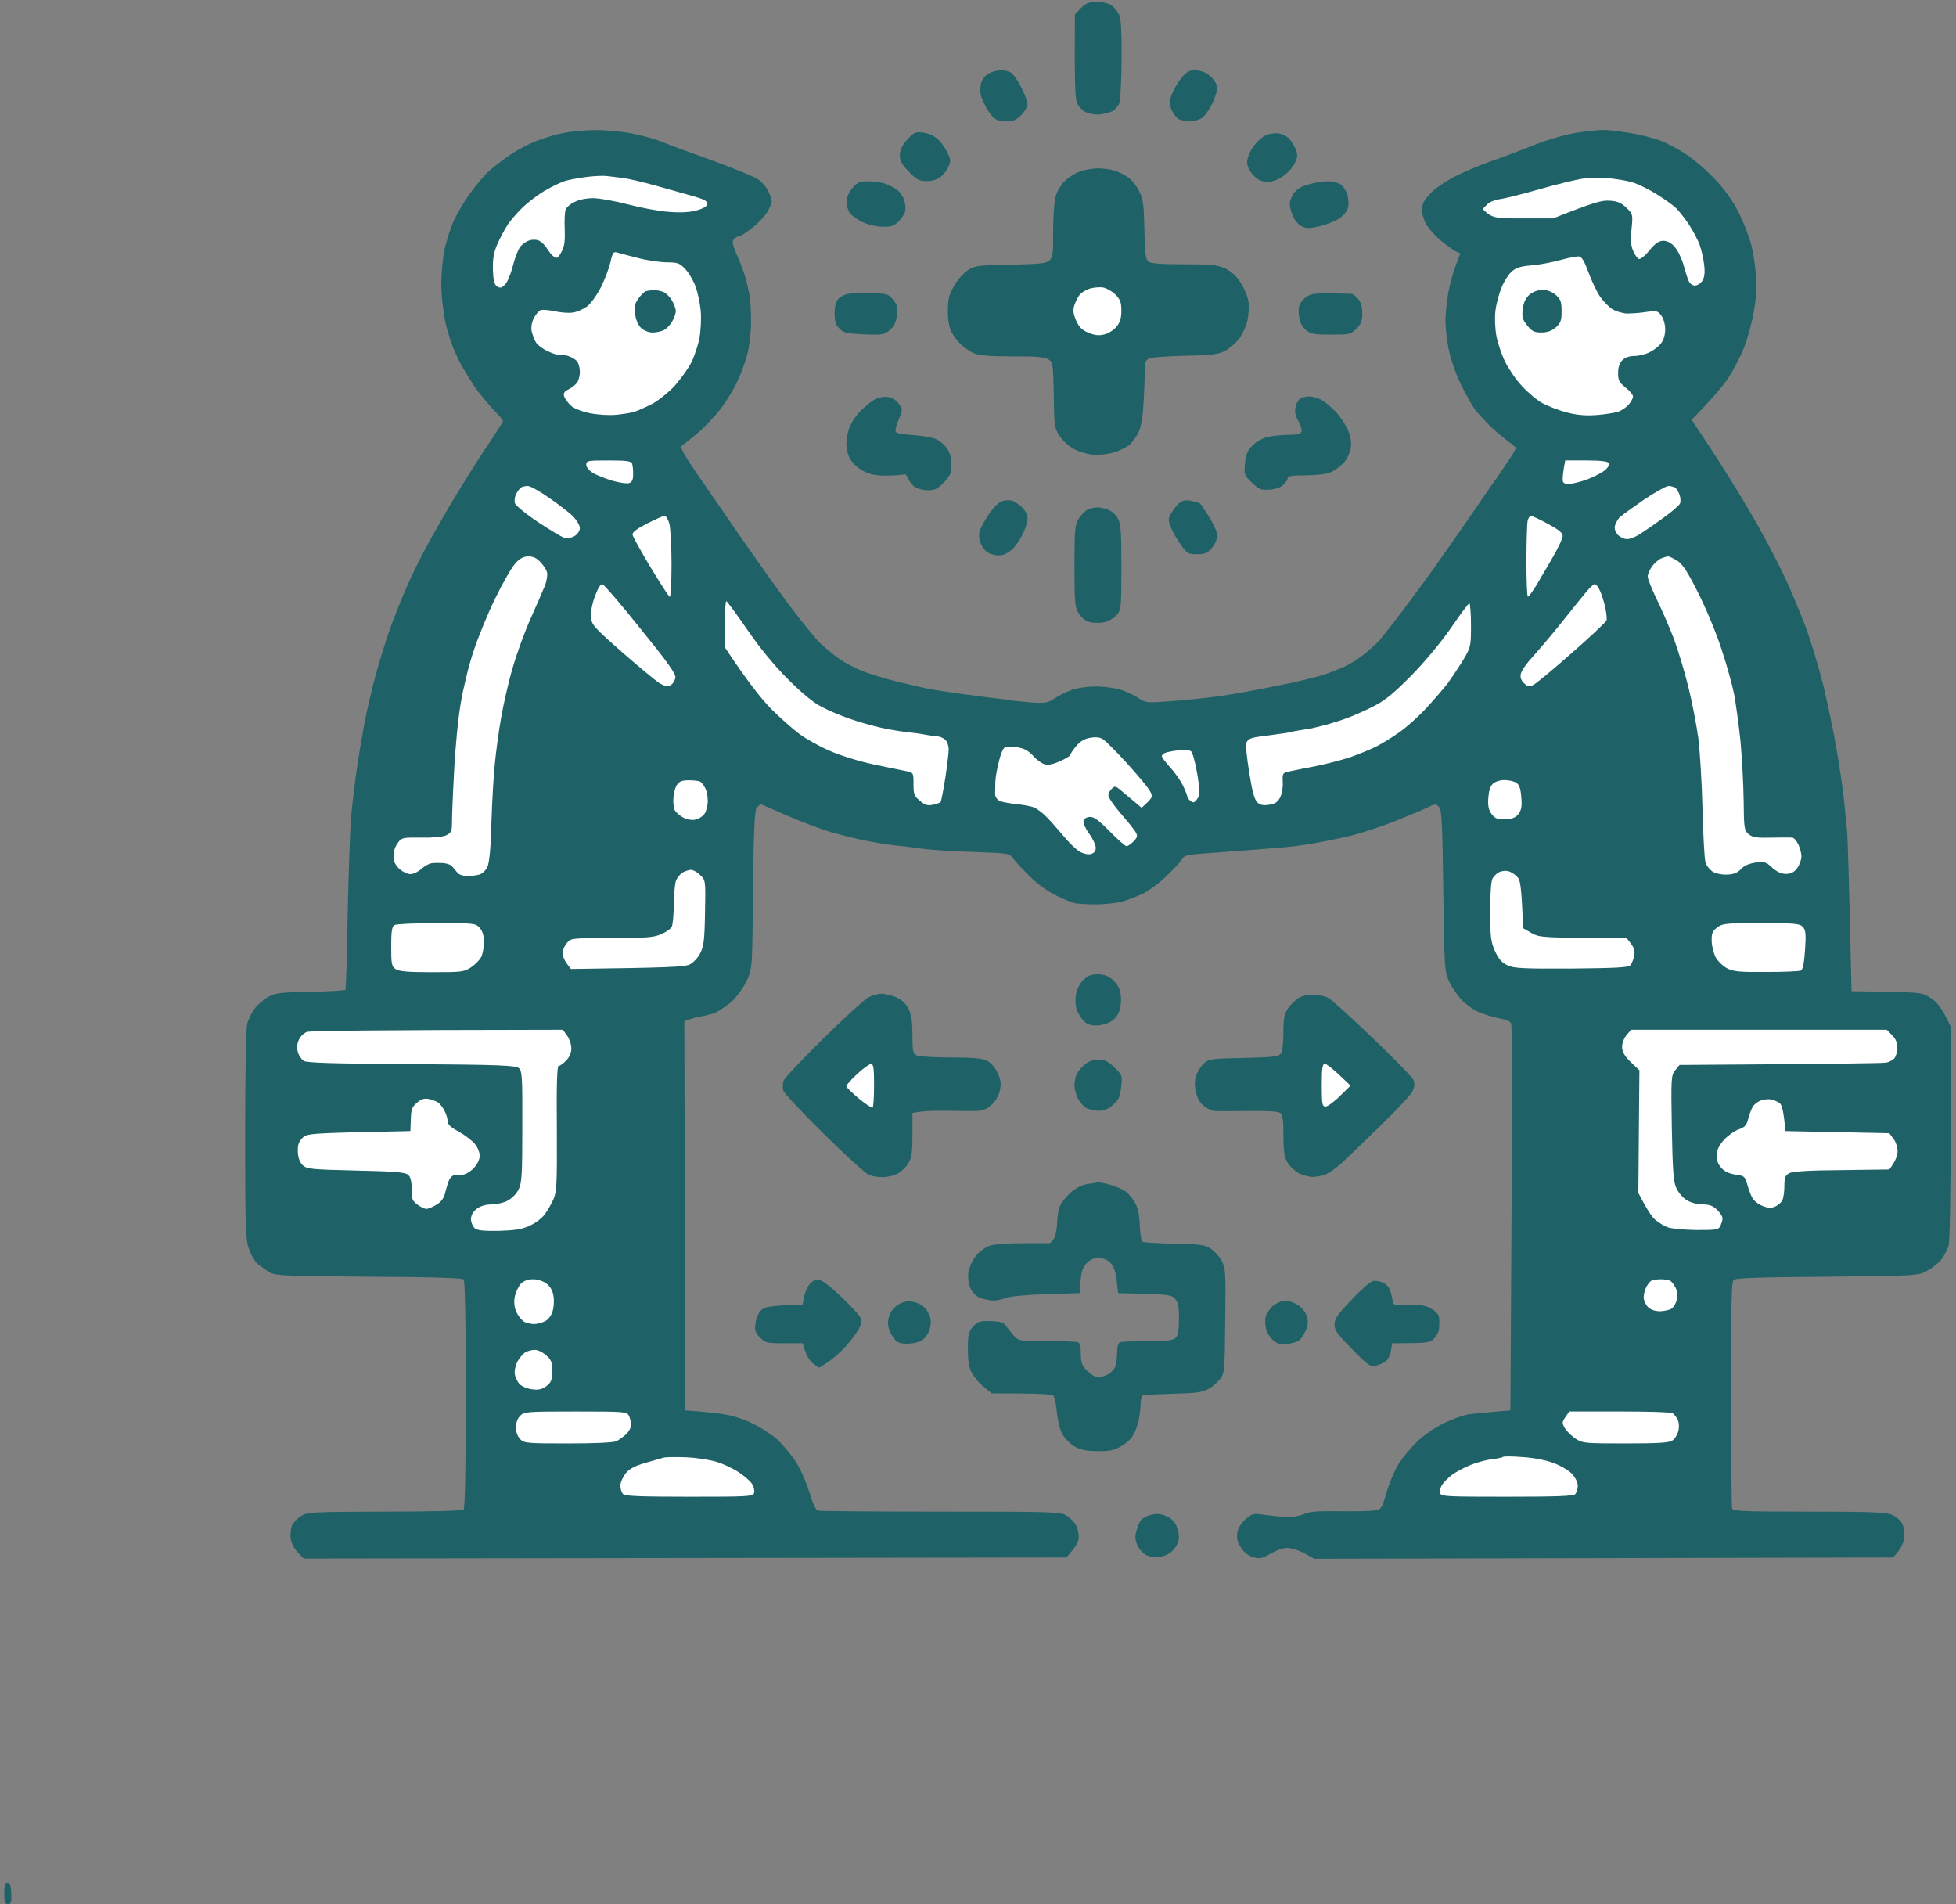 <svg width="224" height="218" viewBox="0 0 224 218" fill="none" xmlns="http://www.w3.org/2000/svg">
<rect x="0" y="0" width="224" height="218" fill="#808080" stroke="none"/>
<path fill-rule="evenodd" clip-rule="evenodd" d="M0.854 215.559C1.123 215.559 1.245 215.876 1.294 216.779C1.343 217.805 1.27 218 0.903 218C0.562 218 0.488 217.78 0.488 216.779C0.488 215.852 0.586 215.559 0.854 215.559ZM125.659 0.227C126.392 0.227 127.026 0.397 127.344 0.666C127.637 0.886 128.003 1.35 128.174 1.691C128.369 2.106 128.467 3.669 128.442 6.745C128.442 9.211 128.296 11.481 128.174 11.823C128.052 12.165 127.686 12.556 127.393 12.727C127.075 12.873 126.44 13.044 125.977 13.093C125.513 13.166 124.805 13.044 124.414 12.873C124.023 12.702 123.56 12.263 123.389 11.872C123.12 11.384 123.047 10.017 123.096 1.643L123.779 0.935C124.365 0.349 124.658 0.227 125.659 0.227V0.227ZM114.575 8.039C114.941 8.039 115.454 8.137 115.723 8.283C115.991 8.405 116.553 9.187 116.943 9.992C117.358 10.798 117.676 11.677 117.676 11.945C117.676 12.214 117.358 12.751 116.968 13.166C116.431 13.703 116.016 13.898 115.381 13.898C114.893 13.898 114.307 13.801 114.087 13.679C113.843 13.581 113.428 13.117 113.135 12.653C112.866 12.19 112.524 11.481 112.378 11.091C112.231 10.651 112.231 10.041 112.354 9.553C112.476 9.064 112.817 8.625 113.232 8.405C113.599 8.21 114.185 8.063 114.575 8.039ZM136.743 8.039C137.134 8.039 137.695 8.161 138.013 8.308C138.306 8.454 138.745 8.82 138.965 9.113C139.209 9.382 139.404 9.846 139.404 10.114C139.404 10.383 139.136 11.14 138.843 11.823C138.525 12.482 138.013 13.239 137.671 13.483C137.354 13.703 136.719 13.898 136.304 13.898C135.864 13.898 135.278 13.776 135.01 13.654C134.741 13.508 134.375 13.044 134.18 12.604C133.887 11.945 133.887 11.677 134.18 10.847C134.375 10.31 134.863 9.455 135.278 8.942C135.815 8.283 136.206 8.039 136.743 8.039ZM68.115 14.899C69.263 14.875 71.118 15.046 72.266 15.266C73.413 15.485 74.902 15.876 75.561 16.145C76.245 16.438 78.882 17.414 81.421 18.317C83.984 19.245 86.401 20.246 86.841 20.539C87.28 20.856 87.793 21.467 87.988 21.882C88.208 22.321 88.379 22.858 88.379 23.054C88.379 23.249 88.135 23.811 87.842 24.323C87.524 24.811 86.743 25.642 86.06 26.154C85.4 26.667 84.741 27.082 84.595 27.082C84.473 27.058 84.204 27.204 84.058 27.375C83.814 27.619 83.862 27.985 84.375 29.157C84.741 29.963 85.156 31.11 85.352 31.721C85.522 32.331 85.742 33.259 85.84 33.796C85.938 34.333 86.011 35.7 86.011 36.848C86.011 37.995 85.815 39.631 85.596 40.51C85.376 41.389 84.839 42.853 84.375 43.806C83.936 44.733 83.032 46.174 82.397 46.98C81.738 47.785 80.615 48.981 79.858 49.616C79.102 50.251 78.32 50.886 78.125 50.983C77.832 51.179 78.149 51.765 79.81 54.23C80.957 55.866 83.252 59.211 84.912 61.628C86.597 64.045 89.062 67.512 90.405 69.318C91.772 71.125 93.359 73.103 93.97 73.689C94.605 74.274 95.581 75.08 96.191 75.495C96.802 75.91 97.925 76.496 98.706 76.814C99.463 77.131 101.172 77.644 102.49 77.985C103.784 78.303 105.469 78.693 106.201 78.84C106.934 78.986 108.691 79.255 110.107 79.45C111.523 79.645 113.232 79.865 113.892 79.939C114.575 80.012 115.381 80.109 115.723 80.183C116.064 80.231 117.139 80.353 118.115 80.427C119.702 80.524 119.971 80.5 120.801 79.939C121.289 79.621 122.192 79.182 122.803 78.962C123.413 78.767 124.609 78.596 125.488 78.596C126.367 78.596 127.637 78.767 128.296 78.962C128.979 79.182 129.907 79.597 130.371 79.914C131.201 80.476 131.299 80.5 134.155 80.28C135.767 80.158 138.306 79.89 139.771 79.694C141.26 79.475 144.116 78.962 146.118 78.547C148.145 78.156 150.488 77.595 151.367 77.326C152.246 77.058 153.516 76.545 154.175 76.228C154.858 75.886 155.786 75.275 156.25 74.885C156.714 74.494 157.349 73.933 157.666 73.64C157.983 73.347 159.351 71.613 160.718 69.807C162.085 67.976 163.623 65.9 164.136 65.168C164.648 64.436 165.527 63.166 166.113 62.36C166.675 61.555 167.896 59.797 168.823 58.454C169.751 57.111 170.874 55.451 171.362 54.792C171.826 54.108 172.51 53.107 172.9 52.522C173.267 51.96 173.584 51.423 173.584 51.301C173.584 51.203 173.218 50.886 172.778 50.593C172.363 50.275 171.436 49.519 170.752 48.884C170.093 48.225 169.238 47.321 168.896 46.857C168.555 46.394 167.822 45.075 167.261 43.928C166.699 42.756 166.113 41.047 165.894 39.948C165.698 38.923 165.527 37.434 165.527 36.652C165.552 35.895 165.698 34.431 165.869 33.43C166.064 32.429 166.431 31.013 167.236 29.035L166.699 28.767C166.382 28.596 165.649 28.083 165.063 27.595C164.453 27.106 163.721 26.301 163.403 25.788C163.086 25.3 162.842 24.494 162.842 24.03C162.842 23.371 163.062 22.932 163.77 22.199C164.258 21.638 165.503 20.783 166.504 20.27C167.505 19.733 169.336 18.977 170.532 18.537C171.753 18.122 173.95 17.292 175.415 16.706C176.929 16.096 179.053 15.461 180.298 15.241C181.519 15.046 182.983 14.875 183.594 14.875C184.204 14.875 185.62 15.046 186.768 15.241C187.915 15.437 189.453 15.827 190.186 16.12C190.918 16.389 192.236 17.097 193.115 17.683C193.994 18.244 195.483 19.538 196.411 20.539C197.583 21.784 198.438 22.98 199.146 24.396C199.707 25.544 200.342 27.18 200.562 28.059C200.781 28.938 201.025 30.524 201.099 31.599C201.196 32.917 201.099 34.309 200.806 35.871C200.586 37.141 200.073 38.947 199.683 39.899C199.316 40.827 198.535 42.316 197.974 43.195C197.412 44.074 196.216 45.515 193.726 48.054L195.947 51.423C197.168 53.278 199.146 56.428 200.317 58.454C201.514 60.456 203.223 63.654 204.126 65.534C205.029 67.414 206.25 70.319 206.86 72.004C207.471 73.689 208.35 76.643 208.838 78.596C209.302 80.549 209.961 83.723 210.303 85.676C210.645 87.629 211.035 90.314 211.182 91.657C211.304 93 211.475 94.709 211.548 95.441C211.597 96.174 211.743 100.544 212.036 113.483L216.089 113.557C220.02 113.63 220.166 113.654 221.143 114.289C221.851 114.753 222.363 115.388 223.389 117.536V129.621C223.389 136.848 223.291 142.072 223.145 142.609C222.998 143.122 222.607 143.879 222.241 144.294C221.851 144.733 221.118 145.295 220.581 145.563C219.653 146.052 219.165 146.076 209.229 146.174C201.587 146.223 198.779 146.32 198.535 146.54C198.291 146.784 198.218 149.445 198.242 159.577C198.242 166.608 198.291 172.517 198.364 172.712C198.462 173.029 199.658 173.078 207.153 173.078C214.307 173.078 215.967 173.151 216.675 173.444C217.139 173.64 217.676 174.104 217.847 174.47C218.042 174.885 218.115 175.568 218.042 176.179C217.944 176.789 217.651 177.448 216.772 178.327L150.513 178.474L149.365 177.839C148.706 177.497 147.827 177.229 147.412 177.229C146.973 177.229 146.118 177.521 145.508 177.888C144.58 178.425 144.287 178.498 143.555 178.303C143.018 178.156 142.505 177.79 142.139 177.229C141.699 176.594 141.602 176.154 141.699 175.52C141.772 174.958 142.114 174.421 142.627 173.957C143.384 173.298 143.506 173.249 144.775 173.444C145.508 173.542 146.68 173.664 147.339 173.688C148.047 173.713 148.877 173.566 149.292 173.371C149.854 173.078 150.781 173.005 153.198 173.029C154.956 173.054 156.787 173.029 157.3 172.956C158.203 172.834 158.203 172.834 158.813 170.808C159.131 169.709 159.766 168.244 160.181 167.585C160.62 166.901 161.548 165.778 162.28 165.07C163.062 164.313 164.282 163.459 165.356 162.946C166.309 162.482 167.554 162.043 168.091 161.945C168.628 161.872 169.946 161.726 172.974 161.481L173.096 139.558C173.169 127.497 173.145 117.438 173.071 117.219C172.974 116.95 172.485 116.73 171.729 116.608C171.069 116.486 169.995 116.145 169.336 115.876C168.677 115.583 167.749 114.899 167.285 114.362C166.797 113.825 166.187 112.897 165.918 112.287C165.43 111.262 165.405 110.627 165.283 101.984C165.186 94.245 165.112 92.707 164.795 92.39C164.453 92.023 164.355 92.023 163.452 92.463C162.915 92.731 161.206 93.439 159.668 94.05C158.13 94.66 155.933 95.368 154.785 95.661C153.638 95.93 151.733 96.345 150.513 96.54C149.292 96.76 147.656 96.98 146.851 97.028C146.045 97.102 143.97 97.248 142.212 97.394C140.479 97.517 138.281 97.688 137.329 97.761C136.035 97.858 135.571 97.981 135.4 98.322C135.278 98.542 134.521 99.397 133.691 100.202C132.861 101.032 131.592 101.96 130.859 102.326C130.127 102.668 129.028 103.083 128.418 103.254C127.808 103.4 126.489 103.547 125.488 103.547C124.487 103.547 123.389 103.474 123.047 103.4C122.705 103.327 121.753 102.912 120.923 102.521C120.02 102.082 118.799 101.203 117.969 100.373C117.188 99.616 116.333 98.689 116.064 98.347C115.601 97.688 115.576 97.688 111.328 97.541C108.984 97.468 106.348 97.297 105.469 97.15C104.59 97.028 103.223 96.857 102.417 96.784C101.611 96.686 100.122 96.467 99.121 96.247C98.12 96.052 96.362 95.612 95.215 95.295C94.067 94.953 91.87 94.123 90.332 93.464C88.794 92.78 87.378 92.194 87.231 92.121C87.061 92.072 86.792 92.268 86.621 92.561C86.426 92.951 86.304 95.344 86.255 100.446C86.231 104.475 86.157 108.601 86.108 109.602C86.035 111.091 85.864 111.677 85.254 112.775C84.839 113.508 84.058 114.484 83.52 114.899C82.959 115.339 82.227 115.827 81.86 115.974C81.47 116.12 80.786 116.291 80.322 116.364C79.858 116.438 79.224 116.584 78.369 116.926L78.491 161.481L79.468 161.555C80.005 161.579 81.323 161.726 82.397 161.848C83.74 162.019 84.912 162.385 86.133 162.946C87.085 163.41 88.403 164.265 89.038 164.826C89.648 165.412 90.601 166.535 91.113 167.341C91.65 168.146 92.334 169.709 92.676 170.808C93.018 171.979 93.408 172.883 93.628 172.956C93.823 173.029 100.171 173.078 107.739 173.078C121.045 173.078 121.484 173.103 122.192 173.566C122.607 173.835 123.047 174.299 123.218 174.616C123.389 174.909 123.511 175.52 123.535 175.935C123.535 176.496 123.315 176.984 122.119 178.327L34.79 178.449L34.131 177.79C33.74 177.399 33.374 176.716 33.301 176.252C33.227 175.788 33.276 175.104 33.423 174.714C33.569 174.348 34.058 173.835 34.497 173.566C35.23 173.127 35.767 173.103 44.067 173.078C49.707 173.078 52.954 172.98 53.101 172.81C53.247 172.663 53.345 167.927 53.345 159.65C53.345 151.374 53.247 146.638 53.101 146.491C52.93 146.32 49.268 146.198 42.236 146.174C32.69 146.101 31.543 146.052 30.884 145.686C30.493 145.441 29.883 145.026 29.541 144.733C29.199 144.44 28.735 143.659 28.516 143C28.125 141.95 28.076 140.656 28.076 129.914C28.076 122.541 28.174 117.707 28.32 117.17C28.467 116.706 28.809 115.974 29.126 115.534C29.419 115.095 30.102 114.509 30.64 114.191C31.519 113.679 31.982 113.63 35.523 113.557C37.671 113.508 39.477 113.41 39.551 113.337C39.624 113.288 39.746 109.357 39.819 104.646C39.917 99.909 40.088 94.782 40.234 93.244C40.381 91.706 40.674 89.289 40.894 87.873C41.089 86.457 41.48 84.162 41.748 82.746C42.017 81.33 42.602 78.815 43.066 77.131C43.53 75.446 44.287 73.029 44.751 71.76C45.215 70.49 45.996 68.513 46.509 67.365C46.997 66.218 47.949 64.24 48.633 62.971C49.316 61.701 50.659 59.333 51.611 57.722C52.563 56.11 54.297 53.327 55.469 51.545C56.665 49.787 57.617 48.273 57.617 48.2C57.617 48.127 57.227 47.663 56.738 47.15C56.25 46.662 55.347 45.588 54.712 44.782C54.102 43.952 53.125 42.365 52.539 41.242C51.904 39.973 51.318 38.312 51.025 36.97C50.757 35.7 50.537 33.82 50.537 32.502C50.537 31.281 50.708 29.45 50.928 28.474C51.148 27.521 51.611 26.057 51.977 25.251C52.344 24.445 53.174 23.029 53.857 22.102C54.517 21.174 55.542 19.977 56.152 19.44C56.763 18.928 57.861 18.098 58.594 17.609C59.326 17.121 60.596 16.462 61.401 16.145C62.207 15.827 63.574 15.412 64.453 15.241C65.332 15.07 66.968 14.899 68.115 14.899ZM105.786 15.192C106.445 15.29 107.056 15.607 107.495 16.023C107.861 16.413 108.35 17.097 108.545 17.561C108.887 18.293 108.887 18.513 108.594 19.123C108.423 19.514 108.008 20.051 107.666 20.295C107.3 20.564 106.665 20.734 106.079 20.734C105.249 20.734 104.956 20.564 104.053 19.636C103.223 18.757 103.027 18.366 103.052 17.707C103.076 17.121 103.345 16.584 103.931 15.949C104.712 15.119 104.834 15.07 105.786 15.192ZM146.362 15.266C146.753 15.315 147.29 15.559 147.559 15.803C147.803 16.023 148.169 16.584 148.34 16.999C148.633 17.707 148.633 17.927 148.267 18.708C148.022 19.196 147.388 19.88 146.875 20.222C146.24 20.637 145.63 20.832 145.044 20.808C144.409 20.783 143.994 20.564 143.506 20.026C143.066 19.562 142.822 19.001 142.822 18.537C142.822 18.122 143.115 17.365 143.506 16.828C143.872 16.291 144.482 15.705 144.897 15.51C145.288 15.315 145.947 15.217 146.362 15.266ZM125.732 19.27C126.343 19.27 127.222 19.392 127.686 19.538C128.149 19.709 128.857 20.051 129.248 20.344C129.663 20.637 130.2 21.345 130.493 21.955C130.933 22.883 131.006 23.591 131.055 26.35C131.104 29.133 131.201 29.694 131.543 29.963C131.836 30.183 133.057 30.256 135.62 30.256C138.745 30.256 139.429 30.329 140.332 30.744C141.016 31.086 141.602 31.599 142.09 32.38C142.505 33.039 142.896 33.991 142.969 34.528C143.066 35.065 142.993 36.042 142.847 36.726C142.7 37.385 142.236 38.361 141.846 38.85C141.431 39.362 140.698 39.973 140.21 40.217C139.453 40.583 138.599 40.681 135.742 40.73C133.789 40.778 131.958 40.9 131.665 41.023C131.201 41.193 131.104 41.438 131.104 42.268C131.104 42.853 131.055 44.44 130.981 45.808C130.908 47.395 130.713 48.688 130.444 49.348C130.2 49.909 129.712 50.617 129.346 50.935C128.955 51.227 128.149 51.643 127.515 51.813C126.855 52.009 125.854 52.106 125.244 52.058C124.634 52.033 123.657 51.74 123.071 51.447C122.437 51.13 121.704 50.471 121.362 49.934C120.752 49.03 120.728 48.786 120.679 45.222C120.605 41.657 120.581 41.462 120.068 41.145C119.629 40.876 118.652 40.778 115.967 40.803C113.428 40.803 112.183 40.705 111.572 40.461C111.108 40.266 110.425 39.802 110.059 39.46C109.668 39.094 109.204 38.435 108.96 37.995C108.716 37.531 108.545 36.603 108.545 35.627C108.545 34.333 108.667 33.82 109.204 32.819C109.57 32.136 110.278 31.33 110.767 30.988C111.621 30.402 111.865 30.378 115.698 30.305C119.067 30.231 119.824 30.158 120.19 29.816C120.557 29.45 120.63 28.962 120.605 26.35C120.605 24.592 120.752 22.907 120.923 22.37C121.069 21.857 121.558 21.101 121.948 20.71C122.339 20.319 123.12 19.831 123.657 19.636C124.194 19.44 125.122 19.294 125.732 19.27ZM99.536 20.759C100.171 20.759 101.05 20.905 101.44 21.052C101.855 21.223 102.417 21.516 102.71 21.711C103.003 21.906 103.345 22.395 103.516 22.81C103.662 23.2 103.735 23.811 103.662 24.152C103.589 24.494 103.247 25.031 102.881 25.373C102.368 25.886 102.026 25.983 101.001 25.959C100.269 25.935 99.292 25.69 98.706 25.398C98.12 25.105 97.485 24.641 97.29 24.323C97.095 24.03 96.924 23.444 96.948 23.029C96.973 22.541 97.241 21.955 97.656 21.491C98.242 20.832 98.511 20.734 99.536 20.759ZM151.978 20.759C152.515 20.734 153.198 20.905 153.516 21.101C153.809 21.296 154.175 21.833 154.297 22.297C154.443 22.761 154.468 23.42 154.37 23.811C154.272 24.177 153.784 24.738 153.32 25.056C152.856 25.349 151.855 25.739 151.099 25.91C150 26.154 149.585 26.179 149.072 25.91C148.73 25.764 148.267 25.227 148.071 24.763C147.876 24.299 147.705 23.664 147.705 23.347C147.681 23.054 147.9 22.517 148.145 22.15C148.438 21.711 148.999 21.345 149.805 21.125C150.464 20.93 151.44 20.759 151.978 20.759ZM99.853 33.576C101.562 33.601 101.733 33.649 102.271 34.309C102.759 34.895 102.832 35.212 102.71 36.115C102.612 36.921 102.393 37.36 101.88 37.8C101.245 38.337 101.025 38.361 98.95 38.288C96.997 38.19 96.606 38.117 96.143 37.629C95.703 37.214 95.581 36.799 95.581 35.895C95.581 35.09 95.728 34.528 96.02 34.211C96.265 33.918 96.826 33.674 97.241 33.625C97.681 33.576 98.853 33.552 99.853 33.576ZM153.198 33.601C154.004 33.625 154.736 33.649 154.858 33.649C154.956 33.674 155.249 33.918 155.518 34.211C155.859 34.602 156.006 35.114 156.006 35.871C156.006 36.726 155.859 37.116 155.322 37.653C154.688 38.288 154.541 38.312 152.417 38.312C150.415 38.312 150.073 38.239 149.512 37.751C149.072 37.385 148.853 36.897 148.755 36.115C148.657 35.212 148.73 34.895 149.194 34.357C149.609 33.894 150.049 33.674 150.757 33.625C151.294 33.576 152.393 33.576 153.198 33.601ZM101.538 45.441C102.1 45.49 102.539 45.734 102.881 46.174C103.369 46.833 103.394 46.882 102.979 47.883C102.734 48.469 102.539 49.103 102.539 49.299C102.539 49.592 102.979 49.69 104.541 49.812C105.664 49.885 106.909 50.105 107.3 50.324C107.69 50.52 108.228 51.008 108.496 51.398C108.74 51.789 108.96 52.424 108.936 52.839C108.936 53.23 108.936 53.767 108.911 53.986C108.911 54.23 108.521 54.816 108.057 55.28C107.397 55.964 107.031 56.135 106.299 56.135C105.762 56.135 105.103 55.964 104.785 55.769C104.492 55.573 104.15 55.134 104.004 54.792C103.857 54.45 103.662 54.23 103.516 54.304C103.369 54.377 102.539 54.45 101.611 54.45C100.391 54.475 99.707 54.352 98.926 53.962C98.364 53.693 97.681 53.083 97.412 52.644C97.119 52.18 96.924 51.423 96.924 50.812C96.924 50.251 97.095 49.372 97.314 48.859C97.51 48.371 98.022 47.59 98.462 47.126C98.901 46.687 99.585 46.101 99.976 45.856C100.415 45.563 101.05 45.417 101.538 45.441ZM149.902 45.393C150.244 45.393 150.854 45.539 151.245 45.734C151.636 45.93 152.417 46.565 152.979 47.15C153.516 47.736 154.15 48.688 154.395 49.299C154.688 50.031 154.785 50.699 154.688 51.301C154.614 51.813 154.248 52.57 153.882 52.985C153.491 53.4 152.808 53.913 152.344 54.084C151.855 54.304 150.635 54.426 149.463 54.426C148.022 54.426 147.461 54.499 147.461 54.719C147.485 54.89 147.241 55.256 146.948 55.524C146.631 55.817 146.021 56.037 145.361 56.062C144.409 56.135 144.165 56.037 143.359 55.256C142.48 54.401 142.456 54.304 142.578 53.059C142.676 52.033 142.847 51.594 143.433 51.008C143.848 50.593 144.604 50.153 145.142 50.031C145.679 49.909 146.753 49.787 147.534 49.787C148.56 49.787 148.95 49.69 149.048 49.421C149.121 49.226 148.95 48.664 148.682 48.2C148.34 47.59 148.242 47.126 148.364 46.613C148.438 46.223 148.682 45.783 148.901 45.637C149.121 45.515 149.561 45.393 149.902 45.393ZM115.82 57.307C116.113 57.38 116.626 57.697 117.017 58.063C117.432 58.454 117.676 58.942 117.676 59.357C117.676 59.748 117.432 60.505 117.163 61.066C116.87 61.652 116.406 62.385 116.113 62.702C115.845 63.02 115.332 63.361 114.99 63.483C114.6 63.63 114.087 63.63 113.574 63.459C113.062 63.312 112.646 62.946 112.402 62.409C112.158 61.945 112.061 61.359 112.158 60.944C112.231 60.578 112.695 59.699 113.184 58.967C113.647 58.234 114.331 57.551 114.673 57.429C115.015 57.282 115.527 57.233 115.82 57.307ZM136.548 57.38C136.987 57.502 137.354 57.6 137.378 57.6C137.427 57.6 137.891 58.283 138.428 59.113C138.965 59.968 139.404 60.944 139.404 61.31C139.404 61.701 139.136 62.312 138.794 62.727C138.281 63.337 138.013 63.459 137.085 63.459C136.06 63.459 135.938 63.386 135.254 62.409C134.839 61.848 134.326 60.944 134.106 60.407C133.74 59.48 133.74 59.382 134.253 58.576C134.521 58.112 134.985 57.6 135.254 57.453C135.596 57.258 136.027 57.233 136.548 57.38ZM125.61 58.088C125.879 58.088 126.44 58.185 126.831 58.332C127.222 58.454 127.759 58.894 127.979 59.309C128.369 59.943 128.418 60.725 128.418 64.924C128.418 69.636 128.394 69.831 127.856 70.441C127.563 70.783 126.929 71.149 126.465 71.247C126.001 71.345 125.244 71.345 124.805 71.223C124.316 71.101 123.853 70.734 123.535 70.222C123.096 69.514 123.047 69.001 123.047 64.802C123.047 60.505 123.096 60.114 123.56 59.357C123.828 58.918 124.316 58.454 124.585 58.332C124.878 58.21 125.342 58.112 125.61 58.088ZM125.708 111.555C126.465 111.555 126.904 111.726 127.466 112.214C127.979 112.678 128.247 113.215 128.345 113.874C128.418 114.411 128.369 115.241 128.198 115.705C128.052 116.218 127.637 116.73 127.197 116.975C126.807 117.219 126.05 117.414 125.537 117.414C124.902 117.414 124.463 117.268 124.097 116.877C123.804 116.56 123.462 116.022 123.315 115.632C123.169 115.266 123.12 114.509 123.218 113.923C123.315 113.288 123.633 112.653 124.048 112.214C124.561 111.701 124.951 111.555 125.708 111.555ZM100.952 113.776C101.343 113.776 102.124 113.972 102.661 114.191C103.345 114.509 103.76 114.924 104.053 115.534C104.37 116.169 104.492 117.048 104.492 118.513C104.492 120.344 104.541 120.612 104.98 120.832C105.249 120.954 107.007 121.076 108.887 121.076C111.426 121.076 112.5 121.174 113.037 121.442C113.477 121.662 113.965 122.224 114.233 122.834C114.624 123.664 114.673 124.079 114.502 124.86C114.38 125.446 113.989 126.105 113.55 126.496C112.988 127.009 112.524 127.18 111.743 127.204C111.182 127.204 109.619 127.204 108.276 127.18C106.934 127.155 105.542 127.204 104.492 127.424V129.914C104.492 131.989 104.395 132.575 104.004 133.21C103.735 133.649 103.174 134.187 102.783 134.382C102.393 134.577 101.636 134.772 101.123 134.772C100.635 134.797 99.878 134.675 99.487 134.504C99.097 134.333 96.753 132.209 94.287 129.768C91.846 127.351 89.77 125.129 89.697 124.86C89.624 124.592 89.624 124.128 89.697 123.811C89.77 123.518 91.821 121.32 94.263 118.928C96.68 116.56 99.023 114.411 99.439 114.191C99.878 113.972 100.562 113.776 100.952 113.776ZM150.488 113.874C151.05 113.898 151.782 114.069 152.148 114.265C152.49 114.46 154.785 116.535 157.227 118.879C159.692 121.223 161.792 123.396 161.89 123.688C162.036 124.079 161.987 124.494 161.743 124.982C161.548 125.373 159.814 127.229 157.886 129.084C155.981 130.939 153.979 132.868 153.442 133.332C152.905 133.82 152.173 134.333 151.782 134.479C151.416 134.626 150.757 134.748 150.317 134.748C149.902 134.748 149.146 134.553 148.682 134.284C148.218 134.04 147.632 133.454 147.388 133.015C147.07 132.404 146.973 131.623 146.973 129.987C146.997 128.498 146.899 127.692 146.68 127.473C146.46 127.253 145.435 127.18 143.066 127.204C141.26 127.229 139.502 127.229 139.16 127.204C138.818 127.204 138.232 126.936 137.866 126.618C137.378 126.252 137.109 125.739 136.938 124.909C136.768 124.055 136.816 123.566 137.061 122.956C137.231 122.541 137.622 121.955 137.939 121.687C138.428 121.247 138.892 121.198 142.432 121.125C145.776 121.052 146.411 120.979 146.68 120.637C146.851 120.368 146.973 119.465 146.973 118.269C146.973 116.73 147.07 116.145 147.461 115.51C147.729 115.095 148.291 114.533 148.706 114.265C149.194 113.996 149.878 113.85 150.488 113.874ZM125.781 121.32C126.514 121.32 126.904 121.516 127.612 122.199C128.516 123.078 128.54 123.127 128.394 124.47C128.271 125.593 128.101 125.959 127.466 126.496C126.929 126.984 126.44 127.18 125.781 127.18C125.293 127.18 124.634 127.009 124.316 126.813C124.023 126.618 123.608 126.105 123.413 125.715C123.218 125.3 123.047 124.641 123.047 124.25C123.047 123.835 123.169 123.273 123.315 122.956C123.462 122.663 123.877 122.175 124.219 121.882C124.658 121.516 125.195 121.32 125.781 121.32ZM127.173 135.651C127.783 135.822 128.564 136.164 128.906 136.408C129.248 136.677 129.736 137.238 129.98 137.702C130.306 138.256 130.485 139.102 130.518 140.241C130.566 141.169 130.688 142.048 130.786 142.146C130.884 142.243 132.52 142.365 134.399 142.39C137.329 142.438 137.939 142.512 138.599 142.927C139.038 143.195 139.624 143.83 139.893 144.318C140.356 145.197 140.381 145.637 140.308 151.203C140.259 156.843 140.234 157.209 139.746 157.868C139.453 158.234 138.867 158.771 138.403 159.016C137.72 159.406 137.012 159.504 134.326 159.577C132.568 159.626 130.981 159.699 130.859 159.772C130.737 159.846 130.615 160.31 130.615 160.798C130.615 161.311 130.493 162.214 130.347 162.824C130.2 163.435 129.883 164.191 129.639 164.533C129.395 164.875 128.784 165.388 128.271 165.656C127.539 166.071 126.929 166.169 125.61 166.145C124.316 166.12 123.682 165.998 122.974 165.559C122.485 165.266 121.875 164.606 121.606 164.094C121.362 163.605 121.094 162.482 121.021 161.604C120.947 160.725 120.752 159.895 120.605 159.772C120.459 159.626 118.872 159.528 113.574 159.528L112.671 158.796C112.158 158.381 111.548 157.673 111.304 157.209C110.962 156.574 110.84 155.842 110.84 154.45C110.84 152.814 110.913 152.473 111.426 151.887C111.963 151.301 112.183 151.228 113.452 151.252C114.624 151.301 114.941 151.398 115.234 151.838C115.43 152.131 115.845 152.644 116.138 152.961C116.675 153.522 116.846 153.547 119.873 153.547C121.606 153.547 123.218 153.596 123.413 153.669C123.682 153.767 123.779 154.133 123.779 155.012C123.779 156.037 123.901 156.354 124.512 156.965C124.902 157.355 125.464 157.697 125.732 157.697C126.001 157.697 126.489 157.551 126.831 157.38C127.173 157.233 127.539 156.843 127.686 156.525C127.808 156.232 127.93 155.5 127.93 154.89C127.93 154.133 128.052 153.742 128.296 153.669C128.491 153.596 129.907 153.547 131.445 153.547C133.594 153.547 134.326 153.474 134.619 153.181C134.912 152.912 135.01 152.326 135.01 151.032C135.034 149.689 134.937 149.152 134.595 148.737C134.18 148.225 133.936 148.176 128.052 148.054L127.881 146.589C127.759 145.539 127.539 144.978 127.148 144.562C126.782 144.221 126.294 144.025 125.781 144.025C125.244 144.025 124.805 144.221 124.39 144.685C123.926 145.222 123.755 145.661 123.657 148.054L119.751 148.176C117.456 148.249 115.576 148.42 115.161 148.615C114.795 148.762 114.16 148.908 113.77 148.908C113.379 148.908 112.671 148.762 112.231 148.591C111.719 148.371 111.328 147.98 111.108 147.419C110.889 146.906 110.815 146.223 110.913 145.612C111.011 145.075 111.377 144.245 111.768 143.781C112.158 143.317 112.842 142.805 113.306 142.634C113.77 142.463 115.332 142.341 116.943 142.341C118.481 142.341 119.922 142.341 120.117 142.341C120.312 142.341 120.605 142.023 120.776 141.657C120.923 141.291 121.069 140.461 121.069 139.802C121.094 139.167 121.24 138.361 121.436 137.971C121.606 137.604 122.168 136.945 122.656 136.506C123.169 136.042 123.901 135.676 124.438 135.578C124.951 135.505 125.513 135.432 125.708 135.383C125.903 135.358 126.563 135.48 127.173 135.651ZM93.97 146.589C94.311 146.662 95.532 147.663 96.68 148.811C98.657 150.788 98.755 150.935 98.56 151.667C98.462 152.106 97.73 153.156 96.948 154.035C96.167 154.914 95.142 155.842 93.774 156.599L93.091 156.086C92.7 155.793 92.31 155.183 91.919 153.791H89.77C87.769 153.791 87.622 153.742 87.012 153.107C86.475 152.546 86.401 152.302 86.523 151.472C86.597 150.935 86.89 150.275 87.158 150.007C87.573 149.616 88.061 149.494 91.919 149.372L92.09 148.396C92.212 147.883 92.529 147.224 92.798 146.931C93.189 146.564 93.506 146.467 93.97 146.589ZM158.325 146.833C158.667 146.955 159.058 147.346 159.18 147.688C159.302 148.029 159.424 148.566 159.473 148.884C159.546 149.445 159.619 149.47 161.377 149.421C162.842 149.396 163.354 149.47 163.989 149.885C164.575 150.227 164.795 150.568 164.819 151.032C164.844 151.423 164.819 151.936 164.795 152.204C164.771 152.473 164.502 152.937 164.233 153.254C163.745 153.742 163.477 153.791 159.424 153.791L159.302 154.572C159.253 155.012 159.009 155.573 158.765 155.793C158.521 156.013 157.983 156.257 157.593 156.354C156.909 156.501 156.689 156.354 154.858 154.475C153.174 152.79 152.832 152.326 152.832 151.643C152.832 150.983 153.149 150.52 154.785 148.811C155.859 147.663 156.958 146.711 157.227 146.662C157.495 146.613 157.983 146.687 158.325 146.833ZM104.492 149.03C104.956 149.104 105.591 149.396 105.884 149.714C106.201 150.007 106.494 150.617 106.567 151.032C106.641 151.496 106.543 152.155 106.323 152.57C106.128 152.961 105.737 153.4 105.469 153.547C105.2 153.669 104.565 153.815 104.028 153.84C103.491 153.889 102.93 153.767 102.661 153.547C102.417 153.352 102.075 152.814 101.88 152.375C101.66 151.789 101.636 151.374 101.807 150.739C101.953 150.202 102.344 149.689 102.832 149.396C103.418 149.03 103.882 148.933 104.492 149.03ZM147.168 148.908C147.534 148.908 148.193 149.128 148.608 149.396C149.121 149.714 149.512 150.202 149.658 150.739C149.854 151.423 149.805 151.765 149.463 152.473C149.243 152.961 148.877 153.449 148.682 153.547C148.486 153.645 147.925 153.791 147.461 153.889C146.802 154.011 146.46 153.938 145.923 153.547C145.557 153.278 145.142 152.692 145.02 152.253C144.873 151.813 144.849 151.154 144.946 150.764C145.044 150.373 145.459 149.787 145.825 149.47C146.216 149.177 146.826 148.908 147.168 148.908ZM132.495 173.347C132.812 173.322 133.35 173.469 133.716 173.664C134.106 173.835 134.546 174.274 134.692 174.641C134.863 174.982 135.01 175.593 135.01 176.008C135.01 176.423 134.766 177.033 134.424 177.399C134.058 177.839 133.521 178.132 132.91 178.229C132.324 178.327 131.714 178.254 131.274 178.059C130.908 177.863 130.444 177.351 130.249 176.911C129.98 176.325 129.956 175.91 130.151 175.275C130.273 174.812 130.493 174.274 130.64 174.079C130.786 173.908 131.128 173.664 131.421 173.566C131.714 173.444 132.202 173.347 132.495 173.347Z" fill="#1e6166"/>
<path fill-rule="evenodd" clip-rule="evenodd" d="M69.458 20.149C69.849 20.197 70.679 20.295 71.289 20.368C71.899 20.442 73.584 20.832 75.073 21.247C76.562 21.662 78.491 22.199 79.419 22.468C80.688 22.834 81.03 23.029 80.981 23.371C80.957 23.64 80.542 23.884 79.712 24.104C78.898 24.315 77.84 24.364 76.538 24.25C75.464 24.177 73.388 23.786 71.899 23.396C70.41 23.005 68.628 22.688 67.92 22.688C67.187 22.688 66.284 22.858 65.796 23.127C65.308 23.347 64.844 23.762 64.77 24.03C64.673 24.299 64.624 25.3 64.673 26.228C64.722 27.448 64.648 28.156 64.355 28.742C64.136 29.157 63.891 29.524 63.769 29.524C63.672 29.524 63.476 29.426 63.354 29.328C63.208 29.231 62.915 28.864 62.671 28.498C62.451 28.108 62.036 27.717 61.767 27.57C61.499 27.424 60.986 27.399 60.644 27.522C60.278 27.619 59.79 27.961 59.546 28.303C59.302 28.645 58.935 29.621 58.716 30.5C58.496 31.379 58.105 32.307 57.837 32.575C57.471 32.966 57.275 33.015 56.933 32.795C56.616 32.6 56.494 32.136 56.445 30.891C56.421 29.67 56.518 28.962 56.933 28.01C57.226 27.302 57.788 26.276 58.13 25.739C58.496 25.202 59.277 24.299 59.863 23.737C60.449 23.176 61.572 22.321 62.378 21.833C63.183 21.369 64.282 20.832 64.819 20.686C65.356 20.539 66.455 20.344 67.261 20.246C68.066 20.149 69.067 20.1 69.458 20.149ZM184.082 20.393C184.961 20.466 186.206 20.661 186.889 20.857C187.549 21.052 188.818 21.662 189.697 22.224C190.576 22.761 191.553 23.469 191.87 23.762C192.187 24.03 192.847 24.885 193.359 25.617C193.847 26.35 194.433 27.448 194.653 28.059C194.873 28.669 195.093 29.719 195.166 30.378C195.264 31.233 195.19 31.77 194.946 32.16C194.751 32.453 194.36 32.697 194.092 32.697C193.823 32.697 193.506 32.453 193.384 32.16C193.237 31.843 192.969 30.988 192.773 30.256C192.554 29.524 192.114 28.62 191.772 28.254C191.406 27.815 190.918 27.57 190.478 27.57C189.99 27.57 189.575 27.839 188.891 28.669C188.403 29.279 187.842 29.719 187.671 29.646C187.524 29.597 187.231 29.182 187.036 28.742C186.767 28.156 186.719 27.473 186.841 26.228C187.012 24.543 186.987 24.494 186.255 23.786C185.693 23.225 185.229 23.029 184.375 22.981C183.472 22.907 182.666 23.103 177.856 25.007H174.389C171.118 25.007 170.874 24.983 169.8 23.933L170.288 23.42C170.556 23.127 171.24 22.858 171.875 22.785C172.485 22.688 174.512 22.175 176.391 21.638C178.271 21.101 180.42 20.588 181.152 20.466C181.885 20.368 183.203 20.344 184.082 20.393ZM70.679 28.913C70.947 28.986 71.997 29.279 72.998 29.524C73.999 29.792 75.488 30.012 76.294 30.036C77.612 30.036 77.832 30.11 78.491 30.817C78.906 31.257 79.419 32.16 79.663 32.819C79.907 33.503 80.176 34.748 80.249 35.627C80.322 36.506 80.249 37.873 80.102 38.679C79.956 39.484 79.541 40.754 79.175 41.486C78.808 42.219 77.905 43.464 77.173 44.27C76.416 45.051 75.244 45.979 74.585 46.296C73.901 46.638 73.022 47.028 72.632 47.151C72.241 47.273 71.289 47.419 70.556 47.492C69.824 47.566 68.506 47.492 67.627 47.321C66.748 47.151 65.771 46.784 65.43 46.491C65.088 46.198 64.746 45.71 64.624 45.441C64.477 45.002 64.6 44.831 65.185 44.538C65.576 44.343 66.016 43.952 66.162 43.684C66.308 43.415 66.406 42.927 66.406 42.585C66.406 42.243 66.308 41.755 66.162 41.486C66.016 41.218 65.527 40.901 65.063 40.754C64.6 40.608 64.136 40.559 64.013 40.608C63.916 40.681 63.379 40.51 62.793 40.241C62.231 39.997 61.596 39.533 61.401 39.24C61.206 38.923 60.986 38.337 60.889 37.946C60.791 37.483 60.889 36.921 61.133 36.433C61.352 35.993 61.719 35.578 61.938 35.505C62.182 35.432 62.915 35.505 63.599 35.651C64.258 35.798 65.21 35.871 65.674 35.774C66.138 35.7 66.87 35.358 67.261 35.066C67.651 34.748 68.359 33.796 68.799 32.917C69.238 32.063 69.726 30.769 69.897 30.061C70.141 28.938 70.263 28.767 70.679 28.913ZM180.786 29.353C181.152 29.401 181.421 29.841 181.933 31.233C182.3 32.233 182.91 33.503 183.276 34.016C183.667 34.553 184.302 35.188 184.692 35.432C185.083 35.651 185.815 35.871 186.279 35.896C186.743 35.896 187.744 35.847 188.476 35.725C189.722 35.554 189.844 35.578 190.259 36.14C190.503 36.457 190.698 37.165 190.698 37.702C190.698 38.288 190.527 38.923 190.234 39.289C189.99 39.631 189.404 40.095 188.94 40.315C188.476 40.559 187.695 40.754 187.182 40.754C186.597 40.754 186.108 40.925 185.791 41.242C185.465 41.568 185.303 42.056 185.303 42.707C185.303 43.537 185.425 43.781 186.157 44.367C186.621 44.733 187.012 45.197 187.012 45.393C187.012 45.588 186.792 46.003 186.523 46.32C186.255 46.613 185.742 46.98 185.351 47.126C184.985 47.248 183.862 47.444 182.861 47.517C181.543 47.614 180.566 47.517 179.443 47.224C178.564 47.004 177.319 46.516 176.66 46.174C176.001 45.808 174.927 44.904 174.267 44.172C173.584 43.44 172.729 42.17 172.339 41.364C171.948 40.559 171.509 39.24 171.362 38.435C171.216 37.629 171.167 36.384 171.24 35.7C171.313 34.992 171.606 33.82 171.875 33.137C172.119 32.429 172.656 31.55 173.022 31.184C173.584 30.647 174.023 30.5 175.415 30.378C176.367 30.305 177.832 30.012 178.711 29.768C179.59 29.524 180.517 29.353 180.786 29.353ZM126.343 32.917C126.733 32.99 127.368 33.357 127.734 33.723C128.296 34.284 128.418 34.626 128.418 35.578C128.418 36.408 128.271 36.921 127.856 37.409C127.563 37.776 126.929 38.191 126.465 38.288C125.83 38.459 125.342 38.386 124.634 38.093C123.877 37.776 123.559 37.434 123.218 36.653C122.876 35.822 122.851 35.481 123.071 34.846C123.242 34.406 123.511 33.869 123.706 33.674C123.877 33.479 124.389 33.186 124.805 33.039C125.244 32.917 125.928 32.844 126.343 32.917ZM69.702 52.717C71.753 52.717 72.29 52.79 72.388 53.083C72.461 53.278 72.51 53.84 72.51 54.304C72.51 54.89 72.388 55.207 72.07 55.305C71.85 55.403 70.996 55.28 70.19 55.061C69.385 54.816 68.359 54.426 67.92 54.157C67.456 53.889 67.138 53.498 67.138 53.205C67.138 52.741 67.309 52.717 69.702 52.717ZM179.248 52.717H181.665C183.349 52.717 184.131 52.815 184.253 53.034C184.326 53.205 184.155 53.547 183.813 53.816C183.496 54.108 182.593 54.572 181.836 54.865C181.055 55.158 180.078 55.403 179.687 55.403C179.101 55.403 178.955 55.305 178.955 54.865C178.955 54.548 179.028 53.938 179.101 53.523L179.248 52.717ZM60.425 55.647C60.693 55.622 61.792 56.233 62.866 56.989C63.94 57.722 65.185 58.698 65.625 59.113C66.04 59.553 66.406 60.163 66.406 60.456C66.406 60.774 66.138 61.164 65.796 61.384C65.43 61.579 64.966 61.677 64.624 61.579C64.331 61.482 62.964 60.676 61.572 59.748C60.156 58.796 59.033 57.868 58.96 57.6C58.887 57.307 58.96 56.843 59.106 56.55C59.277 56.257 59.521 55.915 59.668 55.818C59.814 55.72 60.156 55.647 60.425 55.647ZM191.04 55.647C191.308 55.647 191.65 55.72 191.821 55.818C191.968 55.915 192.212 56.281 192.334 56.623C192.456 56.941 192.48 57.404 192.407 57.624C192.334 57.844 191.43 58.625 190.43 59.333C189.429 60.066 188.208 60.896 187.744 61.189C187.28 61.482 186.645 61.726 186.328 61.726C186.035 61.726 185.571 61.53 185.303 61.262C184.985 60.944 184.863 60.554 184.936 60.212C185.01 59.919 185.254 59.48 185.473 59.236C185.718 59.016 186.963 58.112 188.232 57.233C189.502 56.379 190.771 55.671 191.04 55.647ZM76.099 59.065C76.269 59.065 76.513 59.455 76.66 59.968C76.782 60.481 76.904 62.556 76.904 64.607C76.904 66.657 76.806 68.342 76.709 68.342C76.611 68.342 75.635 66.828 74.512 64.973C73.413 63.142 72.461 61.433 72.436 61.213C72.412 60.944 72.949 60.529 74.097 59.944C75.024 59.48 75.928 59.065 76.099 59.065ZM175.317 59.065C175.439 59.065 176.318 59.455 177.246 59.968C178.515 60.651 178.979 61.018 178.955 61.384C178.955 61.653 178.467 62.678 177.881 63.703C177.295 64.704 176.465 66.145 176.001 66.926C175.537 67.683 175.073 68.317 174.975 68.317C174.878 68.317 174.805 66.486 174.805 64.24C174.805 61.994 174.878 59.895 174.951 59.602C175.024 59.309 175.195 59.065 175.317 59.065ZM60.522 63.703C61.035 63.703 61.474 63.899 61.889 64.362C62.256 64.729 62.573 65.241 62.646 65.534C62.72 65.803 62.622 66.462 62.427 66.999C62.207 67.536 61.499 69.196 60.815 70.71C60.132 72.224 59.179 74.812 58.716 76.447C58.227 78.083 57.641 80.695 57.373 82.258C57.104 83.796 56.787 86.164 56.665 87.507C56.518 88.85 56.347 91.877 56.274 94.27C56.201 97.199 56.03 98.811 55.81 99.275C55.639 99.641 55.224 100.031 54.907 100.129C54.59 100.227 53.955 100.3 53.516 100.3C53.076 100.3 52.588 100.153 52.417 99.958C52.246 99.763 51.977 99.421 51.806 99.226C51.636 99.006 51.147 98.835 50.708 98.811C50.268 98.786 49.707 98.786 49.438 98.835C49.17 98.859 48.633 99.153 48.266 99.47C47.9 99.812 47.339 100.08 46.997 100.08C46.655 100.08 46.118 99.812 45.776 99.519C45.434 99.226 45.141 98.762 45.117 98.493C45.093 98.2 45.093 97.785 45.117 97.517C45.141 97.224 45.361 96.76 45.605 96.442C45.996 95.905 46.167 95.881 48.218 95.905C49.585 95.93 50.659 95.832 51.099 95.637C51.684 95.344 51.758 95.173 51.758 94.221C51.758 93.611 51.855 90.974 52.002 88.361C52.124 85.725 52.466 82.209 52.759 80.549C53.027 78.864 53.686 76.179 54.224 74.567C54.761 72.932 55.884 70.197 56.738 68.464C57.593 66.706 58.618 64.924 59.033 64.484C59.546 63.923 59.985 63.703 60.522 63.703ZM191.04 63.703C191.162 63.703 191.626 63.923 192.065 64.192C192.676 64.558 193.237 65.412 194.482 67.903C195.386 69.685 196.582 72.566 197.143 74.323C197.729 76.057 198.364 78.376 198.584 79.45C198.779 80.5 199.121 82.942 199.316 84.821C199.487 86.701 199.658 89.778 199.682 91.657C199.707 94.856 199.756 95.1 200.268 95.515C200.708 95.881 201.172 95.954 202.881 95.905C204.028 95.881 205.078 95.881 205.249 95.905C205.42 95.905 205.737 96.247 205.932 96.662C206.128 97.053 206.299 97.688 206.299 98.054C206.299 98.42 206.079 99.03 205.81 99.397C205.444 99.885 205.102 100.056 204.516 100.056C203.996 100.056 203.467 99.812 202.93 99.323C202.222 98.664 202.026 98.615 201.001 98.762C200.268 98.884 199.707 99.128 199.365 99.519C198.999 99.909 198.559 100.105 197.851 100.129C197.29 100.178 196.557 100.031 196.191 99.836C195.825 99.616 195.434 99.128 195.312 98.737C195.19 98.322 195.044 95.588 194.971 92.634C194.897 89.655 194.678 85.993 194.482 84.455C194.263 82.893 193.75 80.256 193.335 78.596C192.92 76.911 192.187 74.494 191.723 73.225C191.235 71.931 190.356 69.904 189.77 68.708C189.184 67.487 188.696 66.291 188.696 66.023C188.696 65.73 188.916 65.217 189.209 64.826C189.477 64.46 189.966 64.045 190.259 63.923C190.552 63.825 190.893 63.703 191.04 63.703ZM68.994 66.901C69.189 66.95 71.167 69.245 73.364 72.004C76.416 75.764 77.392 77.131 77.344 77.57C77.295 77.912 77.075 78.278 76.831 78.425C76.513 78.645 76.221 78.596 75.61 78.278C75.195 78.034 73.242 76.423 71.289 74.714C67.969 71.784 67.749 71.54 67.676 70.637C67.627 70.075 67.822 69.099 68.139 68.244C68.481 67.341 68.774 66.853 68.994 66.901ZM182.617 66.877C182.764 66.877 183.008 67.17 183.179 67.536C183.374 67.903 183.642 68.757 183.813 69.441C183.96 70.1 184.033 70.808 183.984 71.028C183.911 71.223 182.129 72.907 180.005 74.763C177.881 76.643 175.903 78.278 175.586 78.425C175.122 78.669 174.951 78.62 174.536 78.23C174.17 77.863 174.072 77.546 174.17 77.131C174.243 76.789 174.853 75.91 175.537 75.178C176.221 74.421 177.661 72.736 178.735 71.394C179.809 70.051 181.079 68.464 181.543 67.903C182.007 67.341 182.495 66.877 182.617 66.877ZM83.179 68.83C83.252 68.83 84.326 70.271 85.547 72.053C87.012 74.177 88.599 76.13 90.21 77.741C91.821 79.353 93.139 80.451 94.116 80.94C94.922 81.379 96.411 81.989 97.412 82.331C98.413 82.673 99.951 83.112 100.83 83.308C101.709 83.503 103.076 83.747 103.882 83.82C104.687 83.918 105.664 84.04 106.079 84.138C106.47 84.211 107.031 84.284 107.324 84.309C107.593 84.309 108.008 84.48 108.252 84.699C108.472 84.895 108.642 85.383 108.642 85.798C108.642 86.189 108.472 87.678 108.252 89.094C108.032 90.486 107.788 91.731 107.715 91.828C107.617 91.926 107.202 92.072 106.811 92.146C106.225 92.268 105.908 92.17 105.347 91.682C104.687 91.145 104.614 90.925 104.614 89.778C104.614 88.484 104.614 88.459 103.76 88.288C103.296 88.191 101.587 87.849 99.975 87.507C98.291 87.141 96.167 86.482 94.971 85.945C93.823 85.456 92.285 84.577 91.553 84.04C90.82 83.503 89.331 82.185 88.281 81.135C87.231 80.061 85.596 78.034 82.983 74.079L83.008 71.442C83.008 70.002 83.081 68.83 83.179 68.83ZM168.262 69.074C168.359 69.074 168.457 70.197 168.457 71.565C168.457 74.006 168.432 74.104 167.578 75.544C167.09 76.35 166.284 77.546 165.796 78.23C165.283 78.889 164.16 80.183 163.305 81.111C162.451 82.038 161.084 83.259 160.278 83.82C159.472 84.406 158.252 85.139 157.593 85.481C156.909 85.822 155.542 86.384 154.541 86.726C153.54 87.043 151.782 87.507 150.635 87.727C149.487 87.946 148.169 88.215 147.705 88.313C146.875 88.484 146.85 88.532 146.899 89.533C146.948 90.095 146.802 90.876 146.606 91.291C146.313 91.853 146.02 92.048 145.312 92.146C144.629 92.243 144.287 92.17 143.97 91.853C143.652 91.535 143.384 90.51 143.066 88.484C142.798 86.848 142.651 85.359 142.7 85.114C142.773 84.87 143.017 84.626 143.237 84.553C143.481 84.455 143.994 84.358 144.409 84.309C144.8 84.26 145.63 84.162 146.24 84.065C146.85 83.991 147.51 83.894 147.705 83.845C147.9 83.772 148.462 83.674 148.926 83.601C149.389 83.528 150 83.43 150.268 83.381C150.537 83.308 151.245 83.137 151.855 82.99C152.466 82.82 153.564 82.478 154.297 82.209C155.029 81.941 156.396 81.33 157.348 80.842C158.642 80.183 159.668 79.328 161.621 77.351C163.11 75.837 164.99 73.591 166.138 71.931C167.212 70.368 168.164 69.074 168.262 69.074ZM126.294 84.626C126.587 84.797 127.856 86.067 129.101 87.434C130.347 88.825 131.543 90.241 131.714 90.608C132.056 91.242 132.031 91.316 130.737 92.487L129.809 91.706C129.297 91.267 128.613 90.705 128.296 90.437C127.759 89.997 127.661 89.973 127.319 90.315C127.099 90.51 126.929 90.852 126.929 91.096C126.953 91.34 127.588 92.268 128.369 93.171C129.15 94.074 129.931 95.026 130.078 95.32C130.298 95.71 130.249 95.881 129.809 96.345C129.516 96.638 129.15 96.882 129.028 96.882C128.882 96.906 128.003 96.125 127.075 95.173C125.732 93.83 125.22 93.464 124.756 93.537C124.389 93.562 124.121 93.781 124.072 94.025C124.048 94.27 124.341 94.929 124.756 95.49C125.171 96.052 125.488 96.784 125.488 97.077C125.488 97.444 125.293 97.688 124.927 97.785C124.609 97.859 124.097 97.761 123.657 97.517C123.242 97.273 122.436 96.491 121.826 95.759C121.216 95.026 120.337 94.025 119.873 93.562C119.409 93.073 118.75 92.585 118.408 92.439C118.066 92.317 117.187 92.146 116.455 92.072C115.722 91.999 114.868 91.853 114.551 91.731C114.233 91.609 113.989 91.291 113.965 90.974C113.965 90.681 113.965 89.973 113.989 89.46C114.014 88.923 114.209 87.873 114.404 87.141C114.575 86.384 114.868 85.7 115.039 85.603C115.21 85.481 115.845 85.481 116.455 85.554C117.261 85.676 117.724 85.92 118.286 86.506C118.677 86.97 119.287 87.409 119.629 87.507C120.044 87.629 120.605 87.507 121.387 87.165C122.021 86.872 122.558 86.555 122.558 86.457C122.558 86.359 122.851 85.896 123.218 85.456C123.681 84.895 124.194 84.577 124.829 84.48C125.439 84.358 125.952 84.406 126.294 84.626ZM136.401 86.018C136.572 86.164 136.889 87.312 137.109 88.606C137.451 90.705 137.451 90.974 137.109 91.462C136.792 91.926 136.645 91.95 136.328 91.706C136.133 91.535 135.962 91.316 135.962 91.218C135.986 91.12 135.766 90.559 135.498 89.997C135.229 89.436 134.57 88.459 134.009 87.873C133.472 87.263 133.032 86.677 133.056 86.579C133.056 86.482 133.179 86.311 133.349 86.237C133.52 86.14 134.204 85.993 134.863 85.92C135.571 85.847 136.206 85.871 136.401 86.018ZM78.93 89.338C79.492 89.338 80.078 89.411 80.224 89.509C80.371 89.607 80.615 89.948 80.762 90.241C80.933 90.534 81.055 91.194 81.055 91.706C81.055 92.219 80.884 92.878 80.688 93.171C80.493 93.464 79.98 93.781 79.59 93.855C79.126 93.928 78.564 93.806 78.125 93.537C77.71 93.293 77.295 92.903 77.222 92.634C77.124 92.341 77.075 91.755 77.124 91.291C77.148 90.803 77.319 90.168 77.514 89.875C77.808 89.436 78.125 89.338 78.93 89.338ZM172.29 89.314C172.803 89.314 173.413 89.46 173.657 89.631C173.999 89.851 174.145 90.315 174.219 91.291C174.316 92.317 174.219 92.756 173.901 93.195C173.559 93.611 173.193 93.781 172.388 93.806C171.533 93.83 171.24 93.733 170.849 93.244C170.483 92.78 170.386 92.317 170.434 91.413C170.483 90.632 170.654 90.022 170.947 89.753C171.191 89.509 171.753 89.314 172.29 89.314ZM79.15 99.592C79.394 99.592 79.858 99.861 80.2 100.202C80.81 100.788 80.81 100.837 80.737 104.524C80.688 107.649 80.591 108.381 80.176 109.162C79.931 109.675 79.37 110.236 78.979 110.432C78.418 110.7 76.66 110.798 65.381 110.944L64.917 110.334C64.648 109.992 64.429 109.431 64.429 109.113C64.429 108.772 64.673 108.234 64.941 107.942C65.405 107.404 65.552 107.404 70.068 107.404C73.926 107.404 74.878 107.331 75.708 106.965C76.269 106.721 76.806 106.355 76.929 106.11C77.051 105.866 77.148 104.719 77.173 103.547C77.173 102.375 77.295 101.13 77.417 100.813C77.563 100.471 77.905 100.056 78.198 99.885C78.491 99.714 78.93 99.592 79.15 99.592ZM172.729 99.738C172.998 99.812 173.437 100.08 173.706 100.349C174.121 100.739 174.219 101.228 174.438 106.281L175.415 106.843C176.343 107.356 176.66 107.38 186.279 107.404L186.792 108.064C187.158 108.552 187.256 108.942 187.134 109.48C187.06 109.87 186.865 110.334 186.694 110.529C186.474 110.774 184.936 110.847 179.931 110.896C174.292 110.92 173.34 110.871 172.607 110.505C171.972 110.212 171.606 109.773 171.191 108.869C170.727 107.795 170.654 107.234 170.654 104.353C170.654 102.204 170.752 100.861 170.947 100.544C171.118 100.276 171.46 99.934 171.728 99.836C172.021 99.714 172.461 99.665 172.729 99.738ZM49.975 105.695C54.297 105.695 54.443 105.695 54.931 106.233C55.273 106.623 55.42 107.111 55.42 107.893C55.42 108.479 55.273 109.26 55.102 109.577C54.931 109.919 54.419 110.432 53.955 110.749C53.149 111.286 52.856 111.311 49.438 111.311C46.655 111.311 45.654 111.213 45.288 110.944C44.849 110.651 44.8 110.334 44.8 108.381C44.8 106.672 44.873 106.11 45.166 105.915C45.361 105.793 47.534 105.695 49.975 105.695ZM201.684 105.695C205.517 105.695 206.103 105.744 206.445 106.11C206.787 106.477 206.836 106.892 206.714 108.747C206.616 110.163 206.47 110.993 206.25 111.115C206.079 111.213 204.272 111.286 202.27 111.286C199.17 111.311 198.462 111.237 197.754 110.847C197.29 110.603 196.704 110.017 196.46 109.577C196.24 109.113 196.02 108.283 196.02 107.722C195.996 106.867 196.118 106.599 196.655 106.184C197.29 105.72 197.656 105.695 201.684 105.695ZM64.453 117.902L64.941 118.562C65.21 118.928 65.43 119.587 65.43 120.026C65.43 120.539 65.21 121.052 64.819 121.442C64.502 121.76 64.111 122.053 63.965 122.053C63.794 122.053 63.721 124.348 63.769 129.182C63.794 135.505 63.769 136.433 63.379 137.312C63.135 137.849 62.695 138.63 62.353 139.069C62.036 139.509 61.23 140.095 60.596 140.363C59.741 140.754 58.862 140.876 57.104 140.925C55.322 140.949 54.663 140.876 54.346 140.608C54.126 140.388 53.931 139.924 53.931 139.558C53.955 139.118 54.175 138.728 54.614 138.386C55.029 138.068 55.664 137.898 56.274 137.898C56.811 137.898 57.641 137.727 58.105 137.483C58.594 137.238 59.131 136.701 59.375 136.213C59.766 135.456 59.814 134.528 59.814 129.011C59.839 123.322 59.79 122.614 59.424 122.297C59.057 121.98 57.251 121.906 47.143 121.833C38.135 121.784 35.156 121.687 34.79 121.467C34.521 121.296 34.204 120.832 34.106 120.442C33.984 119.978 34.009 119.489 34.228 119.05C34.399 118.659 34.814 118.269 35.156 118.147C35.498 118.025 42.212 117.927 64.453 117.902ZM186.792 117.902H216.064L216.675 118.513C217.09 118.928 217.285 119.392 217.285 119.978C217.285 120.442 217.114 120.979 216.919 121.198C216.723 121.394 216.308 121.613 215.991 121.662C215.698 121.735 210.254 121.809 192.334 121.931L191.846 122.541C191.382 123.103 191.357 123.396 191.455 129.133C191.553 134.016 191.626 135.261 191.968 136.018C192.187 136.53 192.724 137.141 193.164 137.409C193.628 137.702 194.385 137.898 194.995 137.898C195.776 137.898 196.191 138.068 196.655 138.532C196.997 138.85 197.265 139.289 197.265 139.509C197.265 139.704 197.143 140.07 197.021 140.363C196.802 140.803 196.533 140.827 194.263 140.827C192.895 140.803 191.406 140.681 190.967 140.51C190.552 140.363 189.892 139.948 189.502 139.607C189.136 139.265 188.574 138.435 187.622 136.579L187.744 122.541L186.767 121.613C186.084 120.954 185.791 120.49 185.766 119.929C185.742 119.489 185.937 118.928 186.255 118.537L186.792 117.902ZM99.756 121.809C100.024 121.809 100.097 122.321 100.097 124.25C100.097 125.593 100.024 126.74 99.927 126.814C99.805 126.862 99.121 126.399 98.34 125.764C97.583 125.129 96.948 124.519 96.924 124.372C96.899 124.25 97.461 123.615 98.144 122.981C98.852 122.321 99.585 121.809 99.756 121.809ZM151.733 121.809C151.929 121.809 152.685 122.37 154.663 124.299L153.442 125.495C152.783 126.154 152.026 126.692 151.806 126.692C151.416 126.692 151.367 126.399 151.367 124.25C151.367 122.248 151.44 121.809 151.733 121.809ZM49.17 125.837C49.585 125.935 50.073 126.13 50.268 126.301C50.439 126.447 50.757 126.862 50.928 127.229C51.123 127.595 51.269 128.132 51.269 128.401C51.269 128.742 51.66 129.109 52.563 129.572C53.247 129.963 54.077 130.598 54.394 130.988C54.712 131.379 54.956 131.989 54.931 132.356C54.931 132.771 54.639 133.332 54.224 133.772C53.784 134.211 53.247 134.504 52.881 134.504C52.539 134.504 52.124 134.528 51.977 134.553C51.806 134.602 51.611 134.797 51.489 134.992C51.367 135.188 51.172 135.822 51.025 136.384C50.854 137.165 50.586 137.556 50 137.922C49.56 138.191 49.023 138.41 48.828 138.41C48.633 138.41 48.169 138.191 47.803 137.922C47.217 137.483 47.119 137.263 47.143 136.14C47.143 135.236 47.021 134.748 46.728 134.504C46.387 134.211 45.215 134.113 40.747 134.016C35.596 133.894 35.132 133.845 34.668 133.405C34.326 133.08 34.139 132.575 34.106 131.892C34.082 131.086 34.204 130.72 34.619 130.305C35.156 129.743 35.327 129.743 46.997 129.499L47.046 128.156C47.07 127.033 47.192 126.716 47.754 126.252C48.266 125.813 48.584 125.715 49.17 125.837ZM202.881 125.886C203.222 125.959 203.662 126.179 203.857 126.35C204.077 126.545 204.272 127.326 204.468 129.499L216.357 129.743L216.821 130.354C217.09 130.695 217.309 131.33 217.309 131.818C217.309 132.282 217.09 132.942 216.357 133.894L210.913 133.967C207.153 133.991 205.273 134.113 204.883 134.333C204.443 134.577 204.346 134.821 204.346 135.774C204.346 136.408 204.248 137.165 204.101 137.434C203.979 137.702 203.589 138.02 203.247 138.166C202.807 138.337 202.417 138.313 201.782 138.044C201.318 137.849 200.805 137.434 200.659 137.116C200.488 136.823 200.244 136.14 200.097 135.603C199.829 134.675 199.731 134.602 198.73 134.48C197.973 134.358 197.461 134.113 197.095 133.674C196.72 133.251 196.549 132.762 196.582 132.209C196.606 131.672 196.899 131.086 197.436 130.5C197.876 130.012 198.633 129.475 199.121 129.304C199.829 129.06 200.024 128.84 200.22 128.034C200.366 127.497 200.61 126.862 200.781 126.643C200.928 126.399 201.343 126.106 201.684 125.984C202.002 125.861 202.539 125.813 202.881 125.886ZM61.011 146.467C61.523 146.443 62.182 146.662 62.573 146.955C63.013 147.273 63.281 147.761 63.379 148.347C63.476 148.859 63.428 149.665 63.281 150.129C63.135 150.642 62.768 151.106 62.402 151.276C62.06 151.447 61.499 151.594 61.157 151.594C60.815 151.594 60.327 151.472 60.058 151.35C59.79 151.203 59.399 150.739 59.179 150.3C58.911 149.763 58.838 149.226 58.935 148.542C59.033 148.005 59.35 147.321 59.619 147.004C59.977 146.646 60.441 146.467 61.011 146.467ZM190.185 146.467C190.649 146.467 191.162 146.54 191.308 146.662C191.455 146.76 191.723 147.102 191.894 147.443C192.065 147.81 192.139 148.347 192.041 148.786C191.943 149.177 191.675 149.641 191.455 149.812C191.235 149.983 190.625 150.105 190.137 150.129C189.526 150.129 189.038 149.958 188.721 149.641C188.452 149.372 188.232 148.884 188.232 148.542C188.232 148.2 188.354 147.688 188.525 147.37C188.672 147.077 188.916 146.76 189.062 146.662C189.209 146.54 189.722 146.467 190.185 146.467ZM61.23 154.548C61.523 154.524 62.109 154.792 62.5 155.134C63.135 155.671 63.232 155.915 63.232 156.965C63.232 158.015 63.135 158.259 62.573 158.698C62.036 159.089 61.67 159.162 60.913 159.065C60.376 158.991 59.741 158.723 59.521 158.479C59.277 158.259 59.033 157.746 58.96 157.38C58.887 156.989 59.009 156.379 59.253 155.891C59.497 155.451 59.912 154.963 60.181 154.817C60.449 154.67 60.913 154.548 61.23 154.548ZM65.918 161.604C71.533 161.604 71.802 161.628 72.021 162.092C72.168 162.36 72.266 162.824 72.266 163.117C72.29 163.435 72.021 163.899 71.728 164.192C71.411 164.484 70.923 164.826 70.63 164.997C70.263 165.168 68.286 165.266 65.063 165.266C60.376 165.266 60.034 165.241 59.57 164.777C59.277 164.46 59.082 163.972 59.082 163.435C59.082 162.898 59.277 162.385 59.57 162.092C60.034 161.628 60.376 161.604 65.918 161.604ZM179.712 161.604H185.498C188.672 161.604 191.406 161.677 191.553 161.799C191.699 161.897 191.943 162.214 192.114 162.507C192.285 162.849 192.309 163.361 192.212 163.825C192.09 164.265 191.797 164.753 191.528 164.924C191.162 165.193 189.868 165.266 186.157 165.266C181.494 165.266 181.25 165.241 180.444 164.729C179.98 164.411 179.419 163.874 179.223 163.532C178.857 162.922 178.882 162.824 179.272 162.238L179.712 161.604ZM78.613 166.853C79.761 166.901 81.299 167.146 82.031 167.365C82.788 167.585 83.935 168.122 84.595 168.562C85.278 169.001 85.986 169.636 86.157 169.953C86.352 170.271 86.426 170.71 86.352 170.954C86.206 171.345 85.62 171.369 78.93 171.369C73.388 171.369 71.582 171.296 71.362 171.076C71.191 170.905 71.045 170.466 71.045 170.1C71.045 169.709 71.338 169.099 71.655 168.684C72.095 168.147 72.729 167.829 73.926 167.487C74.829 167.219 75.781 166.95 76.05 166.877C76.318 166.828 77.49 166.804 78.613 166.853ZM174.389 166.828C175.635 166.901 177.099 167.194 177.93 167.512C178.711 167.805 179.639 168.342 180.005 168.733C180.395 169.148 180.664 169.685 180.688 170.1C180.688 170.466 180.542 170.905 180.395 171.076C180.151 171.296 178.271 171.369 172.558 171.369C165.625 171.369 165.039 171.345 164.917 170.954C164.844 170.71 164.966 170.271 165.161 169.978C165.381 169.66 165.893 169.148 166.333 168.83C166.772 168.513 167.724 168 168.457 167.707C169.214 167.414 170.312 167.121 170.898 167.072C171.509 166.999 172.07 166.877 172.119 166.804C172.192 166.731 173.218 166.731 174.389 166.828Z" fill="white"/>
<path d="M73.071 34.235C73.364 33.796 73.779 33.405 73.974 33.332C74.169 33.283 74.585 33.234 74.877 33.21C75.195 33.21 75.683 33.308 75.976 33.43C76.294 33.576 76.733 34.016 76.953 34.406C77.197 34.821 77.392 35.358 77.392 35.627C77.392 35.895 77.197 36.433 76.953 36.848C76.733 37.238 76.294 37.678 75.976 37.824C75.683 37.946 75.146 38.068 74.755 38.068C74.389 38.093 73.852 37.898 73.535 37.653C73.169 37.385 72.876 36.799 72.754 36.115C72.583 35.188 72.631 34.895 73.071 34.235Z" fill="#1e6166"/>
<path d="M174.389 35.383C174.487 34.602 174.707 34.138 175.171 33.723C175.561 33.405 176.123 33.185 176.66 33.185C177.197 33.185 177.734 33.405 178.173 33.772C178.735 34.284 178.833 34.553 178.833 35.627C178.833 36.701 178.735 36.97 178.173 37.482C177.685 37.898 177.197 38.068 176.513 38.068C175.708 38.068 175.415 37.922 174.902 37.263C174.365 36.603 174.267 36.31 174.389 35.383Z" fill="#1e6166"/>
</svg>
